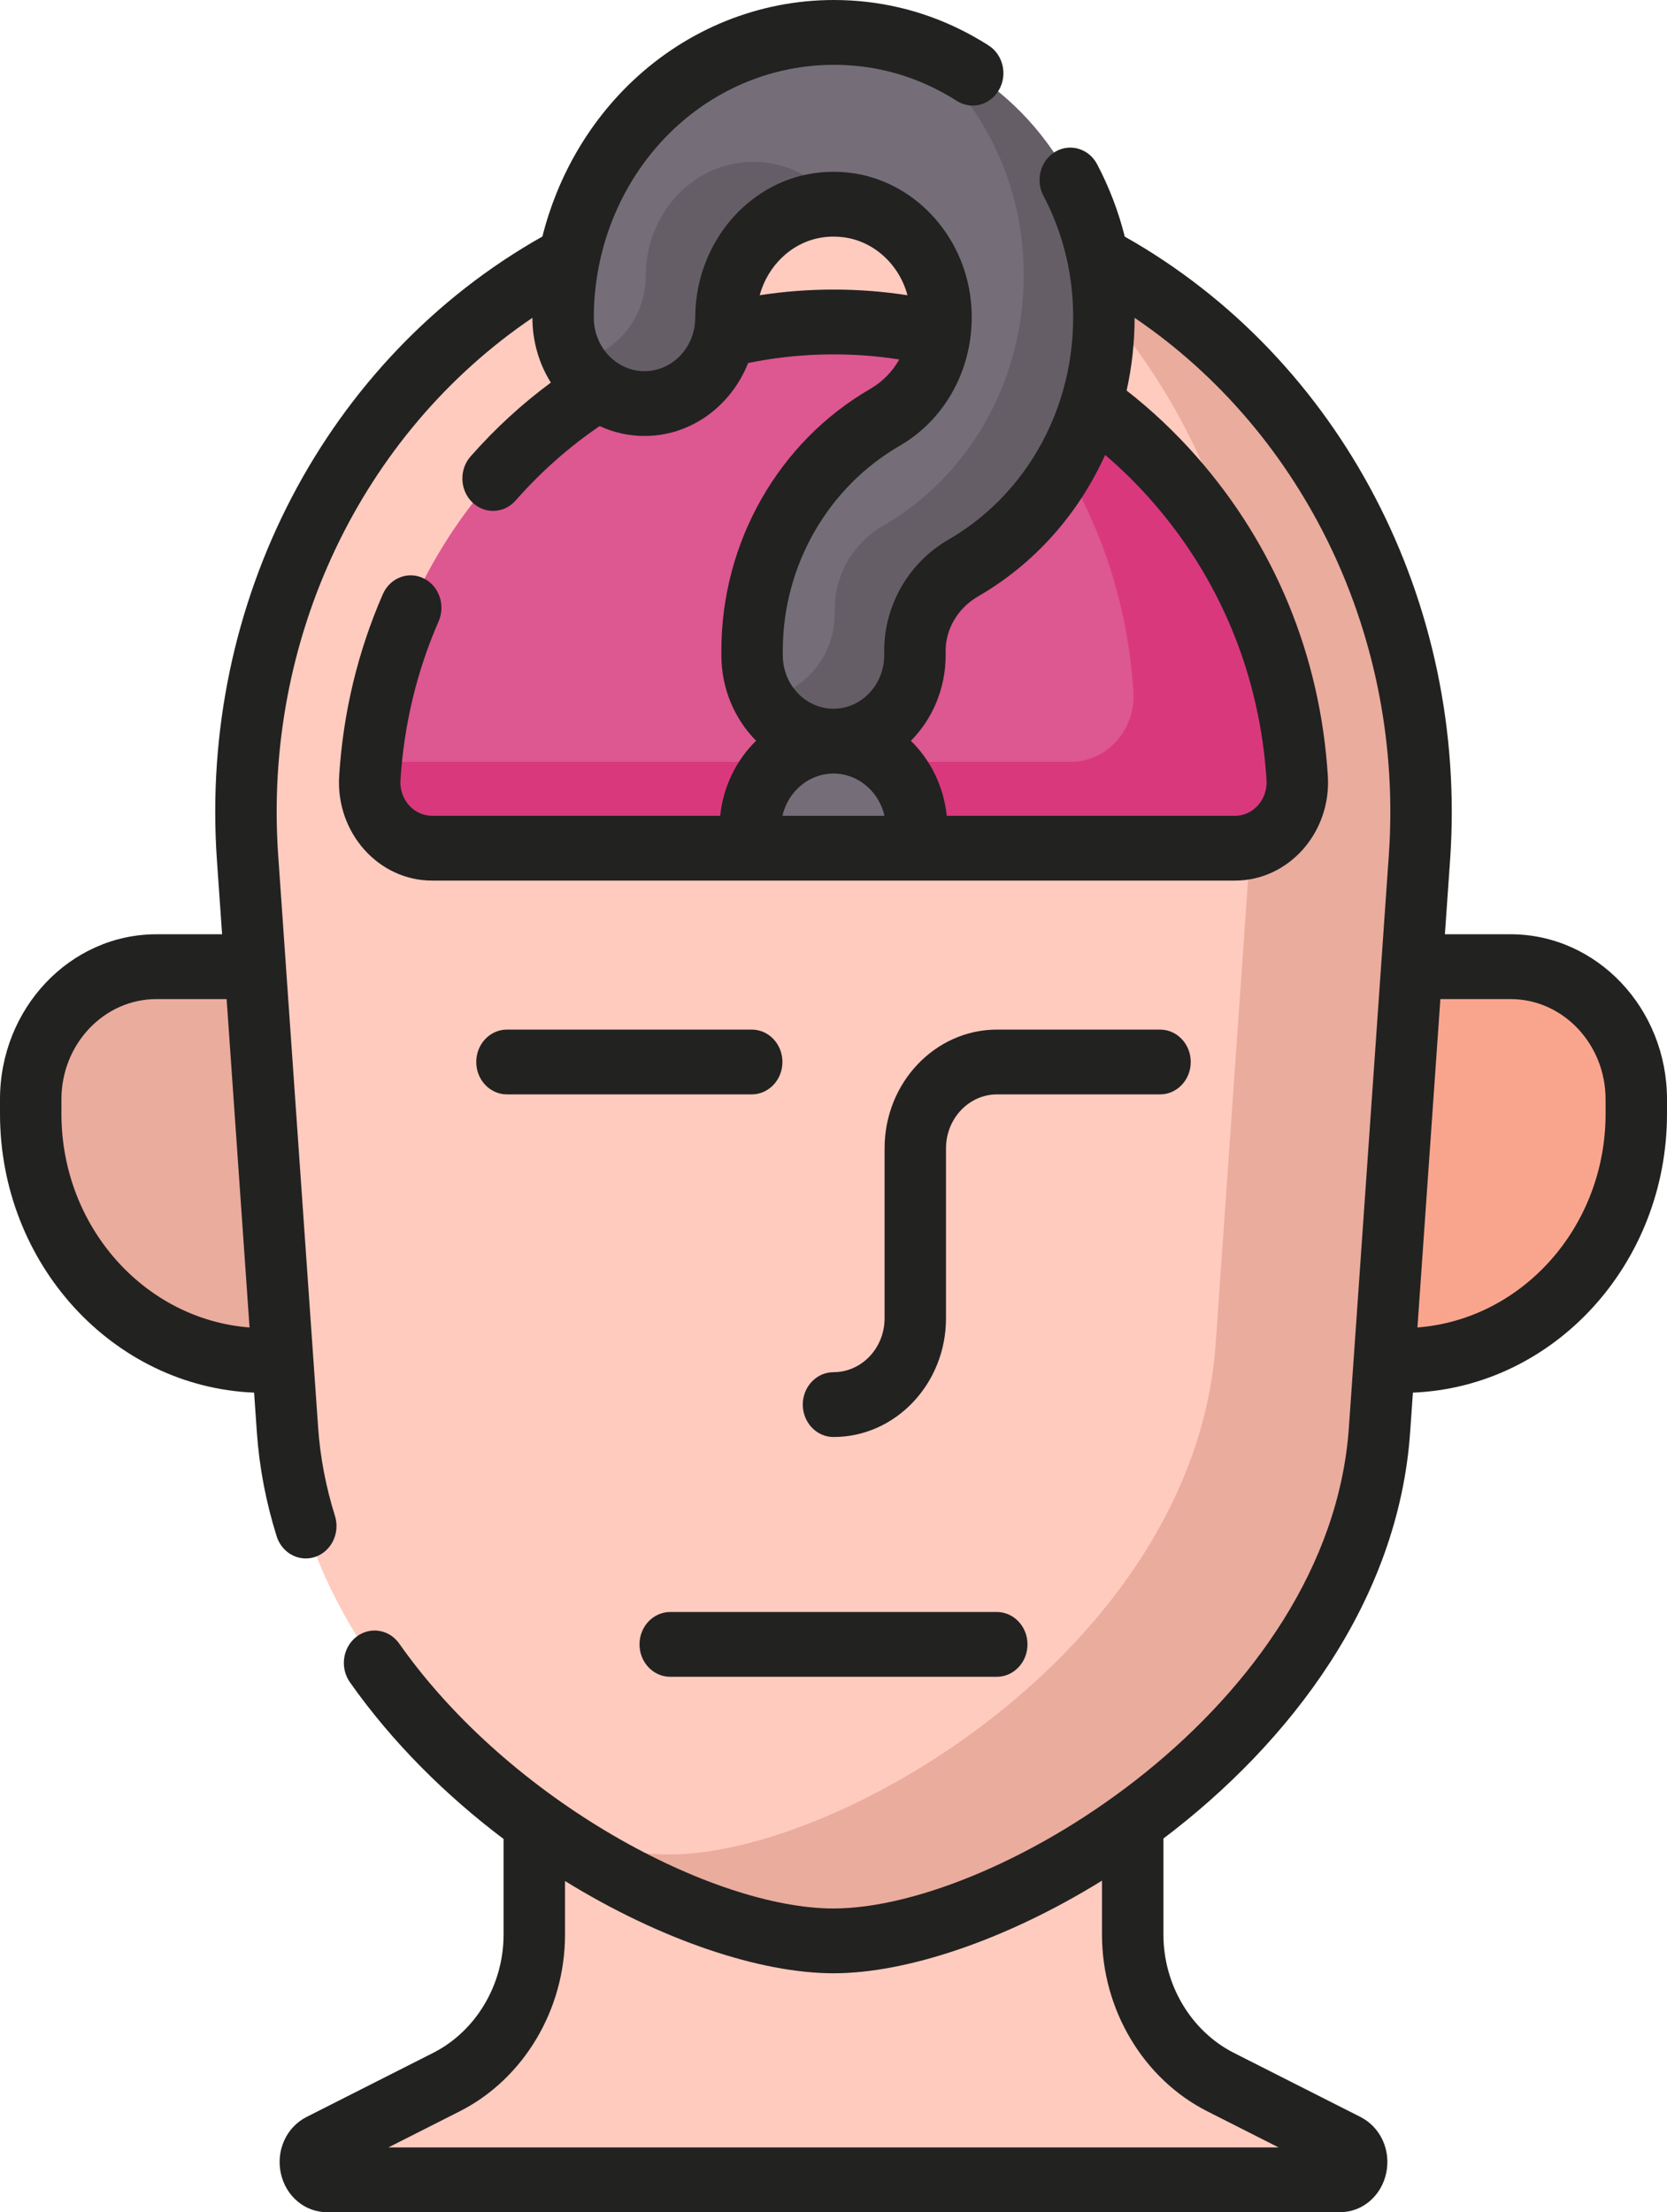 <svg width="98" height="130" viewBox="0 0 98 130" fill="none" xmlns="http://www.w3.org/2000/svg">
<path d="M82.453 79.946H81.384L83 56.807H88.805C92.886 56.807 96.195 60.296 96.195 64.601V65.453C96.195 73.458 90.043 79.946 82.453 79.946V79.946Z" fill="#F9A58E"/>
<path d="M15.547 79.946H16.616L15.001 56.807H9.196C5.114 56.807 1.806 60.296 1.806 64.601V65.453C1.805 73.458 7.958 79.946 15.547 79.946V79.946Z" fill="#EAAC9D"/>
<path d="M66.59 113.691V107.058C60.424 111.507 53.614 114.055 49 114.055C44.386 114.055 37.577 111.507 31.41 107.058V113.691C31.41 117.388 29.4 120.756 26.24 122.355L18.805 126.118C17.859 126.596 18.183 128.095 19.232 128.095H78.768C79.818 128.095 80.141 126.596 79.195 126.118L71.761 122.355C68.601 120.757 66.59 117.388 66.59 113.691V113.691Z" fill="#FFCBBE"/>
<path d="M83.447 50.404C84.921 29.288 69.075 11.3 49 11.3C28.925 11.3 13.079 29.288 14.553 50.404L16.902 84.036C18.14 101.767 38.867 114.055 49 114.055C59.133 114.055 79.86 101.767 81.098 84.036L83.447 50.404Z" fill="#FFCBBE"/>
<path d="M59.426 12.986C68.872 20.107 74.74 32.102 73.817 45.325L71.468 78.957C70.23 96.688 49.503 108.976 39.37 108.976C37.267 108.976 34.708 108.447 31.961 107.45C37.979 111.656 44.523 114.054 49 114.054C59.133 114.054 79.86 101.766 81.098 84.035L83.447 50.403C84.654 33.117 74.253 17.927 59.426 12.986V12.986Z" fill="#EAAC9D"/>
<path d="M76.26 45.718C75.847 39.168 73.342 33.032 69.013 28.119C67.579 26.491 66.004 25.064 64.314 23.849C63.008 27.741 60.386 31.081 56.799 33.154C55.006 34.191 53.892 36.092 53.892 38.118V38.393C53.892 41.238 51.698 43.553 49 43.553C46.303 43.553 44.108 41.238 44.108 38.393V38.118C44.108 32.322 47.169 26.953 52.098 24.105C53.741 23.155 54.876 21.533 55.288 19.673C53.256 19.174 51.151 18.918 49 18.918C46.696 18.918 44.444 19.212 42.278 19.784C41.62 21.816 39.793 23.281 37.647 23.281C36.841 23.281 36.081 23.074 35.41 22.709C33.06 24.136 30.898 25.949 28.987 28.118C24.659 33.031 22.154 39.167 21.741 45.718C21.6 47.951 23.282 49.844 25.403 49.844H72.597C74.719 49.844 76.4 47.951 76.26 45.718V45.718Z" fill="#DD5790"/>
<path d="M76.26 45.718C75.847 39.167 73.342 33.031 69.013 28.118C67.579 26.49 66.004 25.063 64.314 23.849C63.885 25.128 63.313 26.348 62.612 27.483C64.961 31.456 66.333 35.941 66.629 40.639C66.77 42.872 65.089 44.766 62.967 44.766H21.816C21.786 45.082 21.761 45.399 21.741 45.718C21.6 47.95 23.282 49.844 25.403 49.844H72.597C74.719 49.843 76.4 47.95 76.26 45.718V45.718Z" fill="#DA387D"/>
<path d="M49 43.553C46.361 43.553 44.213 41.288 44.213 38.504V38.234C44.213 32.563 47.209 27.309 52.031 24.523C54.291 23.216 55.567 20.612 55.282 17.888C54.963 14.838 52.632 12.38 49.74 12.043C49.493 12.014 49.245 11.999 49 11.999C47.418 11.999 45.961 12.587 44.785 13.697C43.446 14.963 42.677 16.774 42.677 18.668C42.677 21.451 40.53 23.716 37.891 23.716C35.251 23.716 33.104 21.451 33.104 18.668C33.104 13.907 35.033 9.354 38.397 6.176C41.313 3.422 45.089 1.904 49.029 1.904C49.616 1.904 50.208 1.939 50.791 2.007C58.1 2.858 63.991 9.071 64.798 16.78C65.51 23.584 62.305 30.099 56.631 33.378C54.877 34.391 53.787 36.253 53.787 38.234V38.504C53.787 41.288 51.64 43.553 49 43.553V43.553Z" fill="#756E78"/>
<path d="M42.677 18.668C42.677 16.774 43.446 14.963 44.785 13.698C45.961 12.587 47.419 12 49 12C49.074 12 49.149 12.001 49.224 12.004C48.207 10.671 46.713 9.755 45.028 9.558C44.782 9.53 44.533 9.515 44.288 9.515C42.707 9.515 41.249 10.102 40.073 11.213C38.734 12.478 37.966 14.29 37.966 16.183C37.966 18.764 36.12 20.898 33.749 21.196C34.578 22.702 36.124 23.716 37.891 23.716C40.53 23.717 42.677 21.452 42.677 18.668V18.668Z" fill="#665E66"/>
<path d="M64.798 16.779C64.098 10.094 59.574 4.534 53.618 2.62C57.141 5.329 59.587 9.525 60.086 14.295C60.799 21.099 57.593 27.614 51.92 30.893C50.166 31.907 49.075 33.768 49.075 35.75V36.02C49.075 38.6 47.23 40.735 44.858 41.032C45.687 42.538 47.233 43.552 49 43.552C51.64 43.552 53.787 41.288 53.787 38.504V38.234C53.787 36.252 54.877 34.391 56.631 33.377C62.305 30.099 65.51 23.584 64.798 16.779V16.779Z" fill="#665E66"/>
<path d="M53.892 48.715C53.892 45.864 51.701 43.553 48.998 43.553C46.295 43.553 44.103 45.864 44.103 48.715C44.103 49.103 44.144 49.481 44.221 49.844H53.775C53.852 49.48 53.892 49.103 53.892 48.715V48.715Z" fill="#756E78"/>
<path d="M88.804 54.902H84.943L85.248 50.543C86.306 35.386 78.811 21.062 66.123 13.905C65.754 12.431 65.212 11.009 64.499 9.654C64.015 8.734 62.916 8.403 62.044 8.913C61.172 9.423 60.857 10.583 61.341 11.502C62.242 13.214 62.801 15.06 63.003 16.988C63.635 23.023 60.793 28.8 55.764 31.707C53.431 33.055 51.981 35.556 51.981 38.234V38.504C51.981 40.238 50.644 41.648 49 41.648C47.356 41.648 46.019 40.238 46.019 38.504V38.234C46.019 33.259 48.655 28.645 52.898 26.192C55.802 24.514 57.442 21.172 57.076 17.679C56.665 13.75 53.663 10.584 49.937 10.15C49.626 10.113 49.31 10.095 49 10.095C46.967 10.095 45.093 10.85 43.58 12.279C41.858 13.905 40.871 16.233 40.871 18.668C40.871 20.401 39.534 21.812 37.89 21.812C37.283 21.812 36.719 21.62 36.247 21.29C36.226 21.274 36.205 21.259 36.183 21.244C35.413 20.675 34.909 19.732 34.909 18.667C34.909 14.447 36.619 10.412 39.601 7.595C42.186 5.153 45.535 3.809 49.029 3.809C49.55 3.809 50.075 3.839 50.593 3.9C52.6 4.133 54.502 4.816 56.248 5.929C57.102 6.474 58.212 6.185 58.728 5.285C59.244 4.385 58.97 3.214 58.117 2.67C55.919 1.269 53.521 0.409 50.99 0.114C50.342 0.038 49.682 0 49.029 0C44.644 0 40.441 1.69 37.192 4.758C34.594 7.213 32.764 10.405 31.887 13.899C19.186 21.056 11.693 35.362 12.752 50.543L13.057 54.902H9.196C4.125 54.902 0 59.253 0 64.601V65.453C0 74.279 6.646 81.499 14.938 81.837L15.101 84.175C15.244 86.221 15.635 88.273 16.263 90.275C16.514 91.075 17.219 91.582 17.977 91.582C18.165 91.582 18.356 91.55 18.544 91.485C19.491 91.155 20.004 90.078 19.691 89.079C19.156 87.373 18.823 85.629 18.703 83.895L18.419 79.83C18.418 79.812 18.417 79.795 18.415 79.778L16.802 56.679C16.802 56.668 16.801 56.657 16.8 56.646L16.354 50.263C15.465 37.529 21.258 25.479 31.299 18.676C31.3 20.081 31.699 21.39 32.383 22.484C30.682 23.738 29.101 25.191 27.664 26.822C26.986 27.592 27.028 28.797 27.759 29.513C28.106 29.854 28.547 30.022 28.987 30.022C29.472 30.022 29.955 29.818 30.31 29.414C31.795 27.728 33.455 26.26 35.253 25.039C36.062 25.413 36.954 25.62 37.891 25.62C40.631 25.62 42.985 23.848 43.979 21.334C46.88 20.735 49.934 20.664 52.867 21.124C52.464 21.835 51.883 22.436 51.164 22.852C45.763 25.973 42.408 31.867 42.408 38.234V38.504C42.408 40.478 43.193 42.263 44.45 43.53C43.297 44.656 42.519 46.204 42.338 47.939H25.404C24.325 47.939 23.471 46.979 23.543 45.844C23.748 42.588 24.503 39.448 25.786 36.511C26.203 35.555 25.807 34.424 24.901 33.984C23.995 33.544 22.923 33.962 22.506 34.917C21.038 38.278 20.174 41.87 19.939 45.592C19.73 48.918 22.239 51.748 25.404 51.748H72.597C75.758 51.748 78.272 48.922 78.061 45.592C77.617 38.545 74.946 32.055 70.337 26.822C69.078 25.394 67.7 24.094 66.232 22.95C66.54 21.566 66.701 20.133 66.702 18.677C76.738 25.482 82.534 37.547 81.646 50.263L81.2 56.65C81.2 56.658 81.199 56.666 81.198 56.675L79.298 83.896C78.158 100.219 58.696 112.151 49 112.151C41.964 112.151 30.026 105.896 23.469 96.585C22.875 95.741 21.744 95.565 20.943 96.192C20.143 96.819 19.976 98.012 20.57 98.856C23.077 102.416 26.227 105.518 29.604 108.067V113.692C29.604 116.638 27.977 119.365 25.459 120.639L18.024 124.401C16.841 125 16.219 126.36 16.509 127.709C16.8 129.058 17.92 130 19.232 130H78.768C80.08 130 81.2 129.058 81.491 127.709C81.782 126.36 81.159 125 79.976 124.401L72.542 120.639C70.023 119.364 68.396 116.637 68.396 113.691V108.04C75.864 102.393 82.208 94.065 82.899 84.175L83.062 81.837C91.354 81.499 98 74.279 98 65.453V64.601C98 59.253 93.875 54.902 88.804 54.902V54.902ZM3.611 65.453V64.601C3.611 61.353 6.117 58.711 9.196 58.711H13.323L14.67 78.008C8.497 77.533 3.611 72.084 3.611 65.453ZM44.66 17.349C44.894 16.497 45.351 15.72 45.989 15.116C46.829 14.323 47.87 13.904 49 13.904C49.179 13.904 49.361 13.915 49.542 13.936C51.358 14.147 52.864 15.535 53.349 17.35C50.485 16.906 47.526 16.906 44.66 17.349V17.349ZM48.998 45.457C50.448 45.457 51.668 46.516 51.998 47.94H45.997C46.328 46.516 47.548 45.457 48.998 45.457ZM67.691 29.415C71.729 33.999 74.069 39.681 74.458 45.844C74.529 46.979 73.677 47.94 72.597 47.94H55.658C55.478 46.206 54.701 44.659 53.549 43.533C54.807 42.266 55.593 40.48 55.593 38.504V38.234C55.593 36.948 56.323 35.727 57.499 35.047C60.835 33.12 63.404 30.188 64.97 26.734C65.93 27.553 66.841 28.45 67.691 29.415V29.415ZM70.979 124.073L75.166 126.192H22.834L27.021 124.073C30.785 122.169 33.216 118.094 33.216 113.692V110.537C38.854 114.016 44.704 115.959 49 115.959C53.303 115.959 59.153 113.999 64.784 110.515V113.692C64.784 118.094 67.216 122.169 70.979 124.073V124.073ZM94.389 65.453C94.389 72.084 89.503 77.533 83.329 78.008L84.677 58.711H88.804C91.884 58.711 94.389 61.353 94.389 64.601V65.453Z" fill="#222221"/>
<path d="M44.192 60.503H29.803C28.806 60.503 27.998 61.355 27.998 62.407C27.998 63.459 28.806 64.311 29.803 64.311H44.192C45.189 64.311 45.998 63.459 45.998 62.407C45.998 61.355 45.189 60.503 44.192 60.503V60.503Z" fill="#222221"/>
<path d="M55.614 77.469V67.478C55.614 65.732 56.961 64.311 58.617 64.311H68.197C69.194 64.311 70.002 63.459 70.002 62.407C70.002 61.355 69.194 60.503 68.197 60.503H58.617C54.97 60.503 52.003 63.632 52.003 67.478V77.469C52.003 79.216 50.656 80.636 49 80.636C48.003 80.636 47.194 81.489 47.194 82.54C47.194 83.592 48.003 84.445 49 84.445C52.647 84.445 55.614 81.316 55.614 77.469Z" fill="#222221"/>
<path d="M37.596 96.632C37.596 97.683 38.404 98.536 39.402 98.536H58.598C59.596 98.536 60.404 97.683 60.404 96.632C60.404 95.58 59.596 94.728 58.598 94.728H39.402C38.404 94.728 37.596 95.58 37.596 96.632Z" fill="#222221"/>
</svg>
